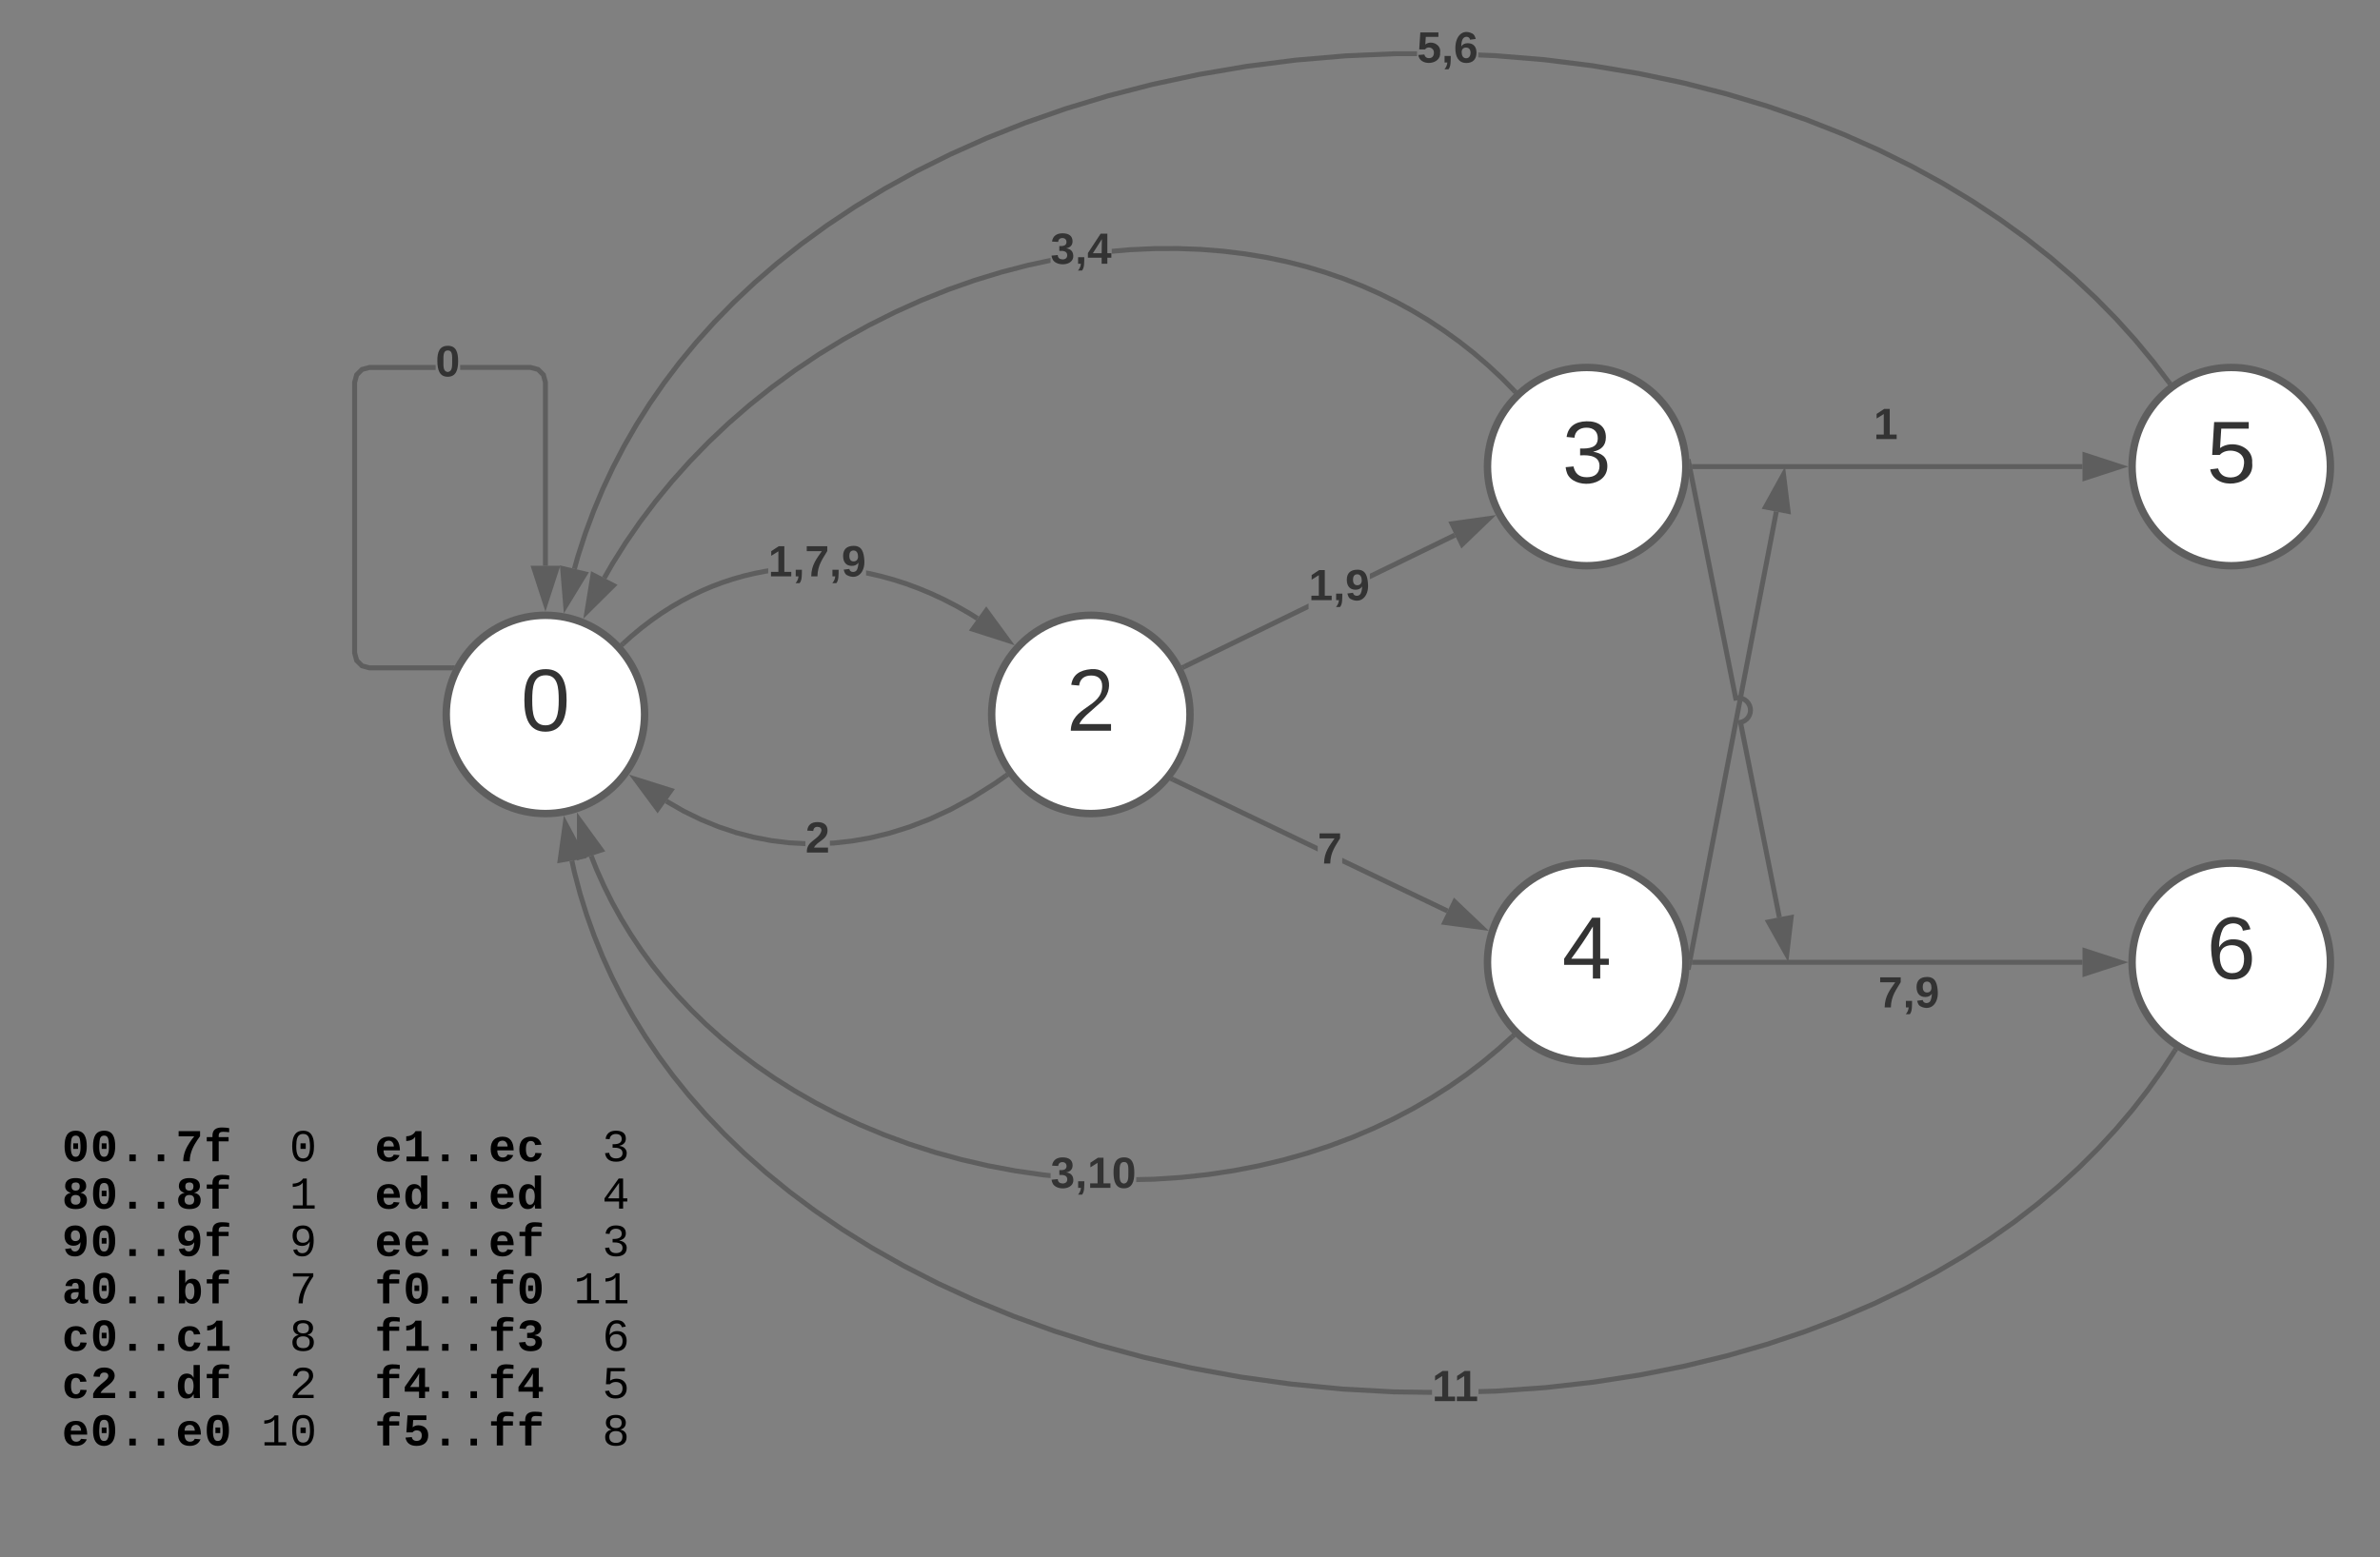 <svg xmlns="http://www.w3.org/2000/svg" xmlns:xlink="http://www.w3.org/1999/xlink" xmlns:lucid="lucid" width="960" height="628.26"><rect width="100%" height="100%" fill="#808080" stroke="none"/><g transform="translate(0 -31.737)" lucid:page-tab-id="bMsmAG9d6QSh"><path d="M260 320c0 22.1-17.9 40-40 40s-40-17.9-40-40 17.9-40 40-40 40 17.9 40 40z" stroke="#5e5e5e" stroke-width="3" fill="#fff"/><use xlink:href="#a" transform="matrix(1,0,0,1,185,285) translate(25.128 41.569)"/><path d="M480 320c0 22.1-17.9 40-40 40s-40-17.9-40-40 17.9-40 40-40 40 17.9 40 40z" stroke="#5e5e5e" stroke-width="3" fill="#fff"/><use xlink:href="#b" transform="matrix(1,0,0,1,405,285) translate(25.128 41.569)"/><path d="M309.86 263.08l-.9.14-4.32.84-4.28 1.02-4.24 1.2-4.2 1.38-4.18 1.56-4.13 1.76-4.1 1.95-4.08 2.15-4.06 2.36-4.04 2.58-4.02 2.82-4 3.06-4 3.32-3.26 2.95-1.34-1.48 3.3-3 4.04-3.37 4.07-3.1 4.1-2.87 4.12-2.63 4.13-2.4 4.15-2.2 4.2-1.98 4.2-1.8 4.25-1.58 4.28-1.4 4.32-1.23 4.37-1.04 4.4-.86 1.24-.18zm40.86-.94l4.97 1.15 5 1.38 5.1 1.63 5.1 1.9 5.18 2.15 5.2 2.43 5.25 2.72 5.26 3 3.04 1.94-1.06 1.7-3.03-1.9-5.18-2.98-5.17-2.68-5.13-2.4-5.1-2.12-5.04-1.86-5-1.6-4.93-1.37-4.9-1.13-.94-.17v-2.04z" fill="#5e5e5e"/><path d="M252.06 292.16l-.74.67-1.38-1.45.78-.7zM406.68 290.2l-14.28-4.57 5.42-7.52z" fill="#5e5e5e"/><path d="M409.3 292.1l-18.5-5.94 7.02-9.75zm-15.28-7l10.04 3.22-6.23-8.5z" fill="#5e5e5e"/><use xlink:href="#c" transform="matrix(1,0,0,1,309.858,250.054) translate(0 14.222)"/><path d="M276.23 358.14l7.07 3.45 7 2.86 6.98 2.32 6.96 1.8 6.98 1.34 7.03.87 6.62.36v2l-6.8-.38-7.16-.88-7.1-1.36-7.1-1.85-7.08-2.37-7.14-2.9-7.2-3.52-7.05-4.03 1-1.74zm129.95-12.5l-4.35 3.06-9.15 5.76-8.83 4.8-8.53 3.94-8.25 3.17-8 2.5-7.75 1.9-7.55 1.3-7.4.82-1.62.06v-2l1.48-.06 7.25-.8 7.43-1.3 7.65-1.86 7.86-2.46 8.14-3.13 8.4-3.88 8.73-4.73 9.05-5.7 4.3-3.03zM270.62 350.65l-5.38 7.55-8.93-12.06z" fill="#5e5e5e"/><path d="M272.23 350.1l-6.98 9.8-11.57-15.64zm-7 6.4l3.78-5.3-10.05-3.18zM407 345.06l-.84.6-1.15-1.63.83-.58z" fill="#5e5e5e"/><use xlink:href="#d" transform="matrix(1,0,0,1,324.87,361.514) translate(0 14.222)"/><path d="M680 220c0 22.1-17.9 40-40 40s-40-17.9-40-40 17.9-40 40-40 40 17.9 40 40z" stroke="#5e5e5e" stroke-width="3" fill="#fff"/><use xlink:href="#e" transform="matrix(1,0,0,1,605,185) translate(25.128 41.569)"/><path d="M680 420c0 22.1-17.9 40-40 40s-40-17.9-40-40 17.9-40 40-40 40 17.9 40 40z" stroke="#5e5e5e" stroke-width="3" fill="#fff"/><use xlink:href="#f" transform="matrix(1,0,0,1,605,385) translate(25.128 41.569)"/><path d="M527.84 277.46l-49.6 24.13-.87-1.8 50.47-24.56zm59.43-28.9l-34.73 16.9v-2.24l33.85-16.47z" fill="#5e5e5e"/><path d="M478.27 301.58l-.87.42-.98-1.74.98-.48zM589.76 251.38l-4.06-8.34 14.86-2.07z" fill="#5e5e5e"/><path d="M589.46 253.05l-5.26-10.8 19.27-2.7zm-2.26-9.2l2.86 5.85 7.6-7.32z" fill="#5e5e5e"/><use xlink:href="#g" transform="matrix(1,0,0,1,527.845,259.675) translate(0 14.222)"/><path d="M584.3 398.42l-.86 1.8-42.04-20.15v-2.22zm-52.78-25.3v2.2l-58.7-28.12.87-1.8z" fill="#5e5e5e"/><path d="M473.72 345.4l-.87 1.8-1.14-.54 1.3-1.6zM597.64 405.92l-14.87-2 4-8.35z" fill="#5e5e5e"/><path d="M600.56 407.32l-19.3-2.58 5.2-10.84zm-16.3-4.2l10.46 1.4-7.64-7.27z" fill="#5e5e5e"/><use xlink:href="#h" transform="matrix(1,0,0,1,531.519,365.925) translate(0 14.222)"/><path d="M940 220c0 22.1-17.9 40-40 40s-40-17.9-40-40 17.9-40 40-40 40 17.9 40 40z" stroke="#5e5e5e" stroke-width="3" fill="#fff"/><use xlink:href="#i" transform="matrix(1,0,0,1,865,185) translate(25.128 41.569)"/><path d="M940 420c0 22.1-17.9 40-40 40s-40-17.9-40-40 17.9-40 40-40 40 17.9 40 40z" stroke="#5e5e5e" stroke-width="3" fill="#fff"/><use xlink:href="#j" transform="matrix(1,0,0,1,865,385) translate(25.128 41.569)"/><path d="M423.76 137.8l-8.97 1.93-10.64 2.77-10.7 3.27-10.72 3.78-10.68 4.27-10.58 4.75-10.43 5.22-10.2 5.64-9.96 6.07-9.65 6.46-9.28 6.8-8.9 7.1-8.47 7.35-8.04 7.6-7.58 7.8-7.13 7.97-6.66 8.1-6.22 8.24-5.75 8.34-5.3 8.4-3.32 5.82-1.73-1 3.35-5.84 5.34-8.48 5.8-8.4 6.26-8.3 6.7-8.17 7.2-8.03 7.64-7.86 8.1-7.65 8.54-7.42 8.96-7.14 9.35-6.84 9.7-6.5 10.03-6.1 10.3-5.7 10.5-5.26 10.65-4.8 10.75-4.3 10.8-3.8 10.78-3.28 10.73-2.8 9.43-2.03zm60.65-6.44l9.05.73 8.78 1.07 8.5 1.4 8.26 1.74 8 2.03 7.75 2.32 7.5 2.6 7.3 2.84 7.08 3.12 6.87 3.38 6.67 3.64 6.5 3.9 6.3 4.16 6.14 4.43 6 4.7 5.8 5 5.7 5.3 4.8 4.9-1.42 1.4-4.78-4.87-5.62-5.24-5.76-4.94-5.9-4.65-6.1-4.38-6.23-4.12-6.42-3.86-6.6-3.6-6.8-3.34-7-3.1-7.2-2.82-7.45-2.55-7.67-2.3-7.92-2-8.17-1.7-8.43-1.4-8.7-1.07-8.95-.72-9.24-.35-9.48.04-9.74.44-7.4.64v-2l7.27-.64 9.83-.44 9.57-.03z" fill="#5e5e5e"/><path d="M612.13 189.35l-1.45 1.37-.7-.72 1.4-1.4zM247.4 267.96l-10.64 10.57 2.4-14.8z" fill="#5e5e5e"/><path d="M249.1 267.7l-13.82 13.7 3.12-19.2zm-10.86 7.95l7.48-7.43-5.8-2.98z" fill="#5e5e5e"/><use xlink:href="#k" transform="matrix(1,0,0,1,423.76,123.942) translate(0 14.222)"/><path d="M175.73 181H149.2l-2.66.7-1.77 1.8-.72 2.63v108.94l.72 2.64 1.77 1.8 2.65.7h32.85v2h-33.13l-3.4-.92-2.54-2.53-.93-3.42V185.87l.93-3.42 2.53-2.53 3.42-.92h26.8zm41.82-1.08l2.53 2.53.92 3.42V260h-2v-73.87l-.7-2.64-1.8-1.8-2.63-.7H185.6v-2h28.53z" fill="#5e5e5e"/><path d="M182.58 302.2h-.55v-2h1.5zM220 275.26L215.36 261h9.28z" fill="#5e5e5e"/><path d="M220 278.5l-6-18.5h12zm-3.26-16.5l3.26 10.03 3.26-10.03z" fill="#5e5e5e"/><use xlink:href="#l" transform="matrix(1,0,0,1,175.728,169.333) translate(0 14.222)"/><path d="M610.66 450.75l-5.34 4.84-6.37 5.3-6.66 5.1-6.97 4.86-7.26 4.64-7.58 4.4-7.92 4.17-8.23 3.9-8.58 3.65-8.9 3.34-9.27 3.04-9.58 2.7-9.9 2.37-10.23 1.98-10.5 1.6-10.76 1.15-10.96.73-7.33.17v-2l7.24-.17 10.87-.72 10.66-1.15 10.42-1.57 10.13-1.96 9.83-2.34 9.52-2.7 9.17-3 8.83-3.32 8.5-3.6 8.16-3.88 7.82-4.12 7.5-4.37 7.2-4.6 6.9-4.82 6.58-5.04 6.3-5.26 5.32-4.8zm-369.04-68.43l3 6.66 3.26 6.55 3.57 6.44 3.87 6.34 4.18 6.25 4.5 6.15 4.83 6.06 5.18 5.96 5.55 5.86 5.9 5.75 6.3 5.64 6.7 5.5 7.12 5.36 7.53 5.2 7.96 5 8.38 4.8 8.8 4.57 9.2 4.3 9.6 4 9.98 3.67 10.3 3.3 10.6 2.93 10.84 2.5 11.02 2.07 11.16 1.6 2.84.3v2l-3.1-.3-11.22-1.62-11.1-2.08-10.93-2.53-10.68-2.94-10.38-3.34-10.05-3.7-9.68-4.03-9.3-4.33-8.86-4.6-8.45-4.85-8.03-5.05-7.6-5.24-7.17-5.42-6.77-5.55-6.36-5.7-5.97-5.82-5.6-5.92-5.24-6.02-4.9-6.12-4.54-6.22-4.23-6.32-3.9-6.4-3.62-6.52-3.3-6.62-3.03-6.74-2.25-5.65 1.85-.74z" fill="#5e5e5e"/><path d="M611.42 450.06l-.78.7-1.34-1.47.75-.7zM242.54 374.7l-8.8 2.87-.03-15z" fill="#5e5e5e"/><path d="M244.16 375.22l-11.43 3.73-.02-19.45zm-9.43.98l6.2-2.03-6.2-8.52z" fill="#5e5e5e"/><use xlink:href="#m" transform="matrix(1,0,0,1,423.783,496.794) translate(0 14.222)"/><path d="M682.5 220H840" stroke="#5e5e5e" stroke-width="2" fill="none"/><path d="M682.53 221h-1.1l.07-.98-.03-1.02h1.06z" fill="#5e5e5e"/><path d="M855.26 220L841 224.64v-9.28z" stroke="#5e5e5e" stroke-width="2" fill="#5e5e5e"/><use xlink:href="#n" transform="matrix(1,0,0,1,755.728,194.667) translate(0 14.222)"/><path d="M681.7 419.02l34.8-180.85" stroke="#5e5e5e" stroke-width="2" fill="none"/><path d="M682.68 419.18l-.76 3.95-.6-.1.18-3-.04-1.08z" fill="#5e5e5e"/><path d="M719.4 223.18l1.84 14.88-9.1-1.75z" stroke="#5e5e5e" stroke-width="2" fill="#5e5e5e"/><path d="M682.5 420H840" stroke="#5e5e5e" stroke-width="2" fill="none"/><path d="M682.53 421h-1.1l.07-.98-.03-1.02h1.06z" fill="#5e5e5e"/><path d="M855.26 420L841 424.64v-9.28z" stroke="#5e5e5e" stroke-width="2" fill="#5e5e5e"/><use xlink:href="#o" transform="matrix(1,0,0,1,757.654,424) translate(0 14.222)"/><path d="M681.7 220.98l18.4 92.4c2.7-.53 5.34 1.23 5.88 3.94.54 2.7-1.22 5.34-3.93 5.88l15.67 78.65" stroke="#5e5e5e" stroke-width="2" fill="none"/><path d="M682.68 220.8l-1.24.26.06-1.04-.1-3.02v-.04l.5-.1z" fill="#5e5e5e"/><path d="M720.7 416.83l-7.33-13.1 9.1-1.8z" stroke="#5e5e5e" stroke-width="2" fill="#5e5e5e"/><path d="M232.7 383.6l2.28 8.6 2.63 8.45 3 8.33 3.32 8.23 3.7 8.15 4.08 8.06 4.5 8.02 4.9 7.95 5.34 7.9 5.82 7.9 6.32 7.84 6.87 7.83 7.44 7.8 8.05 7.77 8.73 7.73 9.44 7.7 10.2 7.6 11.02 7.53 11.88 7.4L365 541.6l13.72 7.04 14.7 6.76 15.66 6.44 16.63 6.03 17.56 5.55 18.43 5 19.18 4.33 19.83 3.62 20.32 2.83 20.6 2 20.74 1.14 15.26.2v2l-15.33-.2-20.82-1.14-20.7-2-20.4-2.86-19.9-3.63-19.27-4.35-18.5-5-17.64-5.58-16.7-6.06-15.75-6.46-14.75-6.8-13.8-7.08-12.85-7.28-11.95-7.45-11.1-7.57-10.26-7.67-9.52-7.74-8.8-7.8-8.1-7.82-7.5-7.86-6.93-7.9-6.38-7.9-5.87-7.95-5.4-7.98-4.94-8.02-4.52-8.08-4.12-8.13-3.74-8.22-3.36-8.3-3-8.42-2.66-8.53-2.3-8.68-1.07-4.84 1.94-.43zM878 456.32l-4.94 7.58-5.9 8.26-6.3 8.1-6.74 7.92-7.2 7.77-7.66 7.63-8.18 7.5-8.72 7.32-9.3 7.18-9.93 7-10.6 6.84-11.27 6.63-12.03 6.4-12.8 6.16-13.64 5.87-14.5 5.5-15.35 5.13-16.23 4.67-17.1 4.15-17.96 3.57-18.73 2.9-19.44 2.2-20.02 1.42-7.1.2v-2l7-.2 19.93-1.4 19.36-2.2 18.65-2.9 17.88-3.55 17.02-4.13 16.16-4.65 15.28-5.1 14.4-5.5 13.55-5.8 12.73-6.12 11.95-6.37 11.22-6.58 10.5-6.8 9.86-6.95 9.24-7.13 8.66-7.28 8.12-7.42 7.6-7.57 7.14-7.72 6.68-7.86 6.26-8.04 5.85-8.18 4.94-7.55z" fill="#5e5e5e"/><path d="M878.57 455.46l-.57.88-1.67-1.1.55-.84zM235.06 377.23l-9.13 1.6L228 364z" fill="#5e5e5e"/><path d="M236.6 377.97l-11.85 2.1 2.7-19.27zm-9.5-.35l6.43-1.14-4.96-9.3z" fill="#5e5e5e"/><use xlink:href="#p" transform="matrix(1,0,0,1,577.617,582.829) translate(0 14.222)"/><path d="M571.58 54.4h-8.63l-20.2.87-20.02 1.7-19.7 2.52-19.23 3.26-18.63 3.98-17.92 4.63-17.13 5.2-16.3 5.7-15.43 6.12-14.55 6.48-13.67 6.8-12.8 7.07-12 7.27-11.18 7.45-10.43 7.6-9.7 7.7-9.05 7.83-8.4 7.9-7.8 8-7.26 8.07-6.72 8.14-6.23 8.23-5.74 8.3-5.3 8.4-4.9 8.5-4.5 8.6-4.08 8.7-3.7 8.87-3.35 9.02-2.98 9.2-1.38 5-1.93-.54 1.4-5.04 3-9.27 3.37-9.1 3.75-8.94 4.13-8.8 4.52-8.67 4.93-8.57 5.36-8.47 5.8-8.37 6.27-8.3 6.77-8.2 7.3-8.13 7.87-8.05 8.48-7.97 9.1-7.86 9.78-7.77 10.5-7.64 11.25-7.5 12.07-7.32 12.88-7.1L383 93.08l14.6-6.53 15.52-6.16 16.37-5.72 17.2-5.22 18.02-4.64 18.7-4 19.32-3.3 19.78-2.5 20.1-1.73 20.28-.87h8.68zm31.7-1.2l19.78 1.62 19.33 2.42 18.75 3.15 18.1 3.8 17.37 4.44 16.6 5L729 79.1 744 85.03l14.2 6.3 13.4 6.63 12.66 6.93 11.92 7.2 11.23 7.44 10.58 7.66 9.95 7.86 9.35 8.05 8.8 8.22 8.25 8.42 7.76 8.6 7.27 8.77 6.2 8.17-1.58 1.2-6.2-8.1-7.22-8.73-7.7-8.53-8.2-8.34-8.74-8.18-9.28-8-9.88-7.8-10.5-7.6-11.17-7.4-11.84-7.16-12.58-6.9-13.34-6.6-14.1-6.26-14.93-5.88-15.7-5.45-16.52-4.96-17.3-4.4-18-3.82-18.68-3.13-19.24-2.4-19.7-1.63-6.9-.3v-2z" fill="#5e5e5e"/><path d="M876.2 186.08l-1.6 1.2-.63-.82 1.6-1.2zM235.98 263.28l-7.8 12.8-1.22-14.94z" fill="#5e5e5e"/><path d="M237.55 262.63l-10.12 16.6-1.58-19.38zm-8.63 10.3l5.5-9-6.35-1.5z" fill="#5e5e5e"/><use xlink:href="#q" transform="matrix(1,0,0,1,571.577,42.737) translate(0 14.222)"/><path d="M20 486c0-3.3 2.7-6 6-6h228c3.3 0 6 2.7 6 6v148c0 3.3-2.7 6-6 6H26c-3.3 0-6-2.7-6-6z" stroke="#000" stroke-opacity="0" stroke-width="3" fill="#fff" fill-opacity="0"/><use xlink:href="#r" transform="matrix(1,0,0,1,25,485) translate(0 15.285)"/><use xlink:href="#s" transform="matrix(1,0,0,1,25,485) translate(91.748 15.285)"/><use xlink:href="#t" transform="matrix(1,0,0,1,25,485) translate(126.154 15.285)"/><use xlink:href="#u" transform="matrix(1,0,0,1,25,485) translate(217.902 15.285)"/><use xlink:href="#v" transform="matrix(1,0,0,1,25,485) translate(0 34.396)"/><use xlink:href="#w" transform="matrix(1,0,0,1,25,485) translate(91.748 34.396)"/><use xlink:href="#x" transform="matrix(1,0,0,1,25,485) translate(126.154 34.396)"/><use xlink:href="#y" transform="matrix(1,0,0,1,25,485) translate(217.902 34.396)"/><use xlink:href="#z" transform="matrix(1,0,0,1,25,485) translate(0 53.507)"/><use xlink:href="#A" transform="matrix(1,0,0,1,25,485) translate(91.748 53.507)"/><use xlink:href="#B" transform="matrix(1,0,0,1,25,485) translate(126.154 53.507)"/><use xlink:href="#u" transform="matrix(1,0,0,1,25,485) translate(217.902 53.507)"/><use xlink:href="#C" transform="matrix(1,0,0,1,25,485) translate(0 72.618)"/><use xlink:href="#D" transform="matrix(1,0,0,1,25,485) translate(91.748 72.618)"/><use xlink:href="#E" transform="matrix(1,0,0,1,25,485) translate(126.154 72.618)"/><use xlink:href="#F" transform="matrix(1,0,0,1,25,485) translate(206.434 72.618)"/><use xlink:href="#G" transform="matrix(1,0,0,1,25,485) translate(0 91.73)"/><use xlink:href="#H" transform="matrix(1,0,0,1,25,485) translate(91.748 91.73)"/><use xlink:href="#I" transform="matrix(1,0,0,1,25,485) translate(126.154 91.73)"/><use xlink:href="#J" transform="matrix(1,0,0,1,25,485) translate(217.902 91.73)"/><use xlink:href="#K" transform="matrix(1,0,0,1,25,485) translate(0 110.841)"/><use xlink:href="#L" transform="matrix(1,0,0,1,25,485) translate(91.748 110.841)"/><use xlink:href="#M" transform="matrix(1,0,0,1,25,485) translate(126.154 110.841)"/><use xlink:href="#N" transform="matrix(1,0,0,1,25,485) translate(217.902 110.841)"/><use xlink:href="#O" transform="matrix(1,0,0,1,25,485) translate(0 129.952)"/><use xlink:href="#P" transform="matrix(1,0,0,1,25,485) translate(80.28 129.952)"/><use xlink:href="#Q" transform="matrix(1,0,0,1,25,485) translate(126.154 129.952)"/><use xlink:href="#R" transform="matrix(1,0,0,1,25,485) translate(217.902 129.952)"/><defs><path fill="#333" d="M101-251c68 0 85 55 85 127S166 4 100 4C33 4 14-52 14-124c0-73 17-127 87-127zm-1 229c47 0 54-49 54-102s-4-102-53-102c-51 0-55 48-55 102 0 53 5 102 54 102" id="S"/><use transform="matrix(0.099,0,0,0.099,0,0)" xlink:href="#S" id="a"/><path fill="#333" d="M101-251c82-7 93 87 43 132L82-64C71-53 59-42 53-27h129V0H18c2-99 128-94 128-182 0-28-16-43-45-43s-46 15-49 41l-32-3c6-41 34-60 81-64" id="T"/><use transform="matrix(0.099,0,0,0.099,0,0)" xlink:href="#T" id="b"/><path fill="#333" d="M23 0v-37h61v-169l-59 37v-38l62-41h46v211h57V0H23" id="U"/><path fill="#333" d="M76-54c-1 42 2 86-19 110H24C36 42 46 24 48 0H25v-54h51" id="V"/><path fill="#333" d="M52 0c1-96 47-148 87-207H15v-41h169v40c-36 62-79 113-81 208H52" id="W"/><path fill="#333" d="M99-251c69 0 84 53 88 123 5 99-61 162-144 118-15-8-21-25-26-45l46-6c4 31 50 33 63 7 7-15 12-36 12-60-9 18-29 28-54 28-48 0-72-32-72-82 0-55 31-83 87-83zm-1 128c24 0 37-16 37-39 0-27-10-51-37-51-25 0-35 19-35 45 0 25 10 45 35 45" id="X"/><g id="c"><use transform="matrix(0.049,0,0,0.049,0,0)" xlink:href="#U"/><use transform="matrix(0.049,0,0,0.049,9.877,0)" xlink:href="#V"/><use transform="matrix(0.049,0,0,0.049,14.815,0)" xlink:href="#W"/><use transform="matrix(0.049,0,0,0.049,24.691,0)" xlink:href="#V"/><use transform="matrix(0.049,0,0,0.049,29.63,0)" xlink:href="#X"/></g><path fill="#333" d="M182-182c0 78-84 86-111 141h115V0H12c-6-101 99-100 120-180 1-22-12-31-33-32-23 0-32 14-35 34l-49-3c5-45 32-70 84-70 51 0 83 22 83 69" id="Y"/><use transform="matrix(0.049,0,0,0.049,0,0)" xlink:href="#Y" id="d"/><path fill="#333" d="M126-127c33 6 58 20 58 59 0 88-139 92-164 29-3-8-5-16-6-25l32-3c6 27 21 44 54 44 32 0 52-15 52-46 0-38-36-46-79-43v-28c39 1 72-4 72-42 0-27-17-43-46-43-28 0-47 15-49 41l-32-3c6-42 35-63 81-64 48-1 79 21 79 65 0 36-21 52-52 59" id="Z"/><use transform="matrix(0.099,0,0,0.099,0,0)" xlink:href="#Z" id="e"/><path fill="#333" d="M155-56V0h-30v-56H8v-25l114-167h33v167h35v25h-35zm-30-156c-27 46-58 90-88 131h88v-131" id="aa"/><use transform="matrix(0.099,0,0,0.099,0,0)" xlink:href="#aa" id="f"/><g id="g"><use transform="matrix(0.049,0,0,0.049,0,0)" xlink:href="#U"/><use transform="matrix(0.049,0,0,0.049,9.877,0)" xlink:href="#V"/><use transform="matrix(0.049,0,0,0.049,14.815,0)" xlink:href="#X"/></g><use transform="matrix(0.049,0,0,0.049,0,0)" xlink:href="#W" id="h"/><path fill="#333" d="M54-142c48-35 137-8 131 61C196 18 31 33 14-55l32-4c7 23 22 37 52 37 35-1 51-22 54-58 4-55-73-65-99-34H22l8-134h141v27H59" id="ab"/><use transform="matrix(0.099,0,0,0.099,0,0)" xlink:href="#ab" id="i"/><path fill="#333" d="M110-160c48 1 74 30 74 79 0 53-28 85-80 85-65 0-83-55-86-122-5-90 50-162 133-122 14 7 22 21 27 39l-31 6c-5-40-67-38-82-6-9 19-15 44-15 74 11-20 30-34 60-33zm-7 138c34 0 49-23 49-58s-16-56-50-56c-29 0-50 16-49 49 1 36 15 65 50 65" id="ac"/><use transform="matrix(0.099,0,0,0.099,0,0)" xlink:href="#ac" id="j"/><path fill="#333" d="M128-127c34 4 56 21 59 58 7 91-148 94-172 28-4-9-6-17-7-26l51-5c1 24 16 35 40 36 23 0 39-12 38-36-1-31-31-36-65-34v-40c32 2 59-3 59-33 0-20-13-33-34-33s-33 13-35 32l-50-3c6-44 37-68 86-68 50 0 83 20 83 66 0 35-22 52-53 58" id="ad"/><path fill="#333" d="M165-50V0h-47v-50H5v-38l105-160h55v161h33v37h-33zm-47-37l2-116L46-87h72" id="ae"/><g id="k"><use transform="matrix(0.049,0,0,0.049,0,0)" xlink:href="#ad"/><use transform="matrix(0.049,0,0,0.049,9.877,0)" xlink:href="#V"/><use transform="matrix(0.049,0,0,0.049,14.815,0)" xlink:href="#ae"/></g><path fill="#333" d="M101-251c68 0 84 54 84 127C185-50 166 4 99 4S15-52 14-124c-1-75 17-127 87-127zm-1 216c37-5 36-46 36-89s4-89-36-89c-39 0-36 45-36 89 0 43-3 85 36 89" id="af"/><use transform="matrix(0.049,0,0,0.049,0,0)" xlink:href="#af" id="l"/><g id="m"><use transform="matrix(0.049,0,0,0.049,0,0)" xlink:href="#ad"/><use transform="matrix(0.049,0,0,0.049,9.877,0)" xlink:href="#V"/><use transform="matrix(0.049,0,0,0.049,14.815,0)" xlink:href="#U"/><use transform="matrix(0.049,0,0,0.049,24.691,0)" xlink:href="#af"/></g><use transform="matrix(0.049,0,0,0.049,0,0)" xlink:href="#U" id="n"/><g id="o"><use transform="matrix(0.049,0,0,0.049,0,0)" xlink:href="#W"/><use transform="matrix(0.049,0,0,0.049,9.877,0)" xlink:href="#V"/><use transform="matrix(0.049,0,0,0.049,14.815,0)" xlink:href="#X"/></g><g id="p"><use transform="matrix(0.049,0,0,0.049,0,0)" xlink:href="#U"/><use transform="matrix(0.049,0,0,0.049,8.889,0)" xlink:href="#U"/></g><path fill="#333" d="M139-81c0-46-55-55-73-27H18l9-140h149v37H72l-4 63c44-38 133-4 122 66C201 21 21 35 11-62l49-4c5 18 15 30 39 30 26 0 40-18 40-45" id="ag"/><path fill="#333" d="M115-159c48 0 72 30 72 78 0 54-30 85-83 85-64 0-91-50-91-122 0-98 58-163 141-120 15 8 21 24 27 44l-47 6c-5-31-48-31-61-4-7 14-11 33-11 60 9-17 28-27 53-27zM102-35c24 0 36-20 36-45s-11-43-37-43c-23 0-36 14-36 38 0 27 11 50 37 50" id="ah"/><g id="q"><use transform="matrix(0.049,0,0,0.049,0,0)" xlink:href="#ag"/><use transform="matrix(0.049,0,0,0.049,9.877,0)" xlink:href="#V"/><use transform="matrix(0.049,0,0,0.049,14.815,0)" xlink:href="#ah"/></g><path d="M117-675c0-408 109-695 502-695 384 0 492 295 492 695 0 326-84 561-303 658-117 51-277 52-394 1-217-95-297-335-297-659zm591 451c148-93 132-449 108-680-15-138-53-246-199-246-150 0-193 107-207 248-22 230-40 585 106 678 50 32 141 32 192 0zM506-555v-249h215v249H506" id="ai"/><path d="M470 0v-305h289V0H470" id="aj"/><path d="M1092-1126C914-878 744-630 663-296c-23 96-34 194-34 296H336c7-366 145-620 298-854 59-90 126-177 197-264H131v-231h961v223" id="ak"/><path d="M844-1321c-130 0-195 53-191 182v57h443v190H653V0H373v-892H117v-190h256v-83c5-247 162-348 422-349 120-1 232 13 327 28v184c-84-10-183-19-278-19" id="al"/><g id="r"><use transform="matrix(0.009,0,0,0.009,0,0)" xlink:href="#ai"/><use transform="matrix(0.009,0,0,0.009,11.469,0)" xlink:href="#ai"/><use transform="matrix(0.009,0,0,0.009,22.937,0)" xlink:href="#aj"/><use transform="matrix(0.009,0,0,0.009,34.406,0)" xlink:href="#aj"/><use transform="matrix(0.009,0,0,0.009,45.874,0)" xlink:href="#ak"/><use transform="matrix(0.009,0,0,0.009,57.343,0)" xlink:href="#al"/></g><path d="M1065-1013c47 164 49 500-1 665C999-130 875 20 611 20c-377 0-484-300-487-695-2-245 41-425 141-551 77-98 191-144 352-144 261 0 386 140 448 357zM741-155c199-92 203-504 159-785-26-168-96-284-283-284-281 0-308 256-311 549-2 181 18 324 80 428 46 77 115 118 227 120 47 0 90-10 128-28zM496-555v-249h235v249H496" id="am"/><use transform="matrix(0.009,0,0,0.009,0,0)" xlink:href="#am" id="s"/><path d="M1113-274C1038-96 884 20 626 20c-352 0-526-209-526-566 0-358 185-556 530-556 358 0 496 251 499 615H395c5 180 68 319 245 319 102 0 186-45 208-129zM857-663c-6-177-128-307-315-247-94 30-141 121-145 247h460" id="an"/><path d="M138-1120c207-4 339-93 415-229h266v1140h323V0H149v-209h389v-891c-70 121-216 187-400 194v-214" id="ao"/><path d="M1109-360C1066-122 902 20 624 20c-347 0-514-209-514-555 0-353 168-567 518-567 270 0 425 136 473 361l-283 14c-16-106-75-183-196-182-75 0-130 31-165 93s-52 152-52 270c0 249 74 374 221 374 120 0 188-82 201-201" id="ap"/><g id="t"><use transform="matrix(0.009,0,0,0.009,0,0)" xlink:href="#an"/><use transform="matrix(0.009,0,0,0.009,11.469,0)" xlink:href="#ao"/><use transform="matrix(0.009,0,0,0.009,22.937,0)" xlink:href="#aj"/><use transform="matrix(0.009,0,0,0.009,34.406,0)" xlink:href="#aj"/><use transform="matrix(0.009,0,0,0.009,45.874,0)" xlink:href="#an"/><use transform="matrix(0.009,0,0,0.009,57.343,0)" xlink:href="#ap"/></g><path d="M1060-1016c0 191-128 285-295 323v4c154 18 262 91 313 209 14 35 21 72 21 110 0 277-194 390-478 390-292 0-457-129-493-382l186-17c24 161 121 250 307 250 172 1 298-80 291-247-8-208-220-239-446-233v-156c217 9 409-34 409-232 0-152-102-225-264-225-159 0-264 88-278 233l-181-14c33-239 196-367 461-367 264 0 447 102 447 354" id="aq"/><use transform="matrix(0.009,0,0,0.009,0,0)" xlink:href="#aq" id="u"/><path d="M829-709c170 32 291 130 291 327 0 285-207 402-505 402-296 0-506-116-506-400 0-194 122-293 287-327v-4c-145-37-254-130-254-301 0-257 201-358 469-358 275 0 474 97 474 360 0 168-110 262-256 297v4zm-216-99c126 0 184-66 183-187-1-119-62-179-185-178-121 0-182 60-182 178 0 119 60 187 184 187zm4 630c149 0 213-80 212-227-2-138-77-206-220-206-139 1-209 76-211 210-2 147 70 223 219 223" id="ar"/><g id="v"><use transform="matrix(0.009,0,0,0.009,0,0)" xlink:href="#ar"/><use transform="matrix(0.009,0,0,0.009,11.469,0)" xlink:href="#ai"/><use transform="matrix(0.009,0,0,0.009,22.937,0)" xlink:href="#aj"/><use transform="matrix(0.009,0,0,0.009,34.406,0)" xlink:href="#aj"/><use transform="matrix(0.009,0,0,0.009,45.874,0)" xlink:href="#ar"/><use transform="matrix(0.009,0,0,0.009,57.343,0)" xlink:href="#al"/></g><path d="M148-1120c216-7 379-89 463-229h166v1204h353V0H157v-145h439v-1021c-79 124-254 184-448 194v-148" id="as"/><use transform="matrix(0.009,0,0,0.009,0,0)" xlink:href="#as" id="w"/><path d="M802-909c-3-189-2-383-2-575h281v1248c-1 83 4 168 8 236H817c-9-50-14-117-15-176h-4C735-49 651 20 482 20 191 20 97-238 97-539c0-243 66-432 221-519 50-28 108-42 175-42 162 2 253 78 309 191zm-70 658c91-113 93-462 2-584-46-61-145-100-224-53-96 56-119 190-120 349 0 123 17 214 52 275 46 82 130 115 222 74 25-12 46-33 68-61" id="at"/><g id="x"><use transform="matrix(0.009,0,0,0.009,0,0)" xlink:href="#an"/><use transform="matrix(0.009,0,0,0.009,11.469,0)" xlink:href="#at"/><use transform="matrix(0.009,0,0,0.009,22.937,0)" xlink:href="#aj"/><use transform="matrix(0.009,0,0,0.009,34.406,0)" xlink:href="#aj"/><use transform="matrix(0.009,0,0,0.009,45.874,0)" xlink:href="#an"/><use transform="matrix(0.009,0,0,0.009,57.343,0)" xlink:href="#at"/></g><path d="M937-319V0H757v-319H103v-140l635-890h199v888h188v142H937zm-180-835L257-461h500v-693" id="au"/><use transform="matrix(0.009,0,0,0.009,0,0)" xlink:href="#au" id="y"/><path d="M114-913c0-304 185-457 492-457 163 0 287 55 372 166s128 280 128 507c-1 325-87 566-302 671-146 73-404 55-514-32-75-59-123-143-151-253l264-37c24 90 76 147 180 147 76 0 135-35 179-105s67-174 68-313c-55 100-162 160-311 160-269 0-405-180-405-454zm486 245c129 0 209-78 209-211 0-151-63-271-210-271-137 0-200 99-200 239 0 139 63 243 201 243" id="av"/><g id="z"><use transform="matrix(0.009,0,0,0.009,0,0)" xlink:href="#av"/><use transform="matrix(0.009,0,0,0.009,11.469,0)" xlink:href="#ai"/><use transform="matrix(0.009,0,0,0.009,22.937,0)" xlink:href="#aj"/><use transform="matrix(0.009,0,0,0.009,34.406,0)" xlink:href="#aj"/><use transform="matrix(0.009,0,0,0.009,45.874,0)" xlink:href="#av"/><use transform="matrix(0.009,0,0,0.009,57.343,0)" xlink:href="#al"/></g><path d="M141-911c0-296 172-459 469-459 157 0 276 55 356 166s121 278 121 501c-1 324-87 567-297 677-134 70-367 56-475-22-71-52-117-126-145-226l172-27c34 111 103 176 238 176 187 0 261-138 304-298 16-65 24-141 25-227-59 121-177 199-350 199-275 0-418-184-418-460zm461 318c168 0 289-96 289-269 0-158-59-275-163-332-36-20-77-30-124-30-187 0-280 125-280 313s90 318 278 318" id="aw"/><use transform="matrix(0.009,0,0,0.009,0,0)" xlink:href="#aw" id="A"/><g id="B"><use transform="matrix(0.009,0,0,0.009,0,0)" xlink:href="#an"/><use transform="matrix(0.009,0,0,0.009,11.469,0)" xlink:href="#an"/><use transform="matrix(0.009,0,0,0.009,22.937,0)" xlink:href="#aj"/><use transform="matrix(0.009,0,0,0.009,34.406,0)" xlink:href="#aj"/><use transform="matrix(0.009,0,0,0.009,45.874,0)" xlink:href="#an"/><use transform="matrix(0.009,0,0,0.009,57.343,0)" xlink:href="#al"/></g><path d="M775-193C708-75 621 20 439 20 226 20 106-93 106-306c0-251 170-341 417-346l223-4c4-143-12-264-148-264-103 0-141 58-150 153l-293-14c37-219 194-321 455-321 263 0 418 130 417 390v392c1 84 5 161 89 160 21 0 42-2 62-6v152c-57 15-108 27-180 26-145 0-202-73-217-205h-6zm-256 17c168 0 234-139 227-325-166 4-347-25-347 173 0 94 33 152 120 152" id="ax"/><path d="M429-1484c1 190-1 388 0 572 54-116 155-191 317-191 300 0 386 257 386 563 0 241-73 429-226 518-49 28-106 42-169 42-162 0-251-81-306-196h-4c-1 59-5 127-15 176H140c4-67 9-153 8-236v-1248h281zm66 648c-93 114-92 466 1 585 35 45 77 79 142 79 64 0 112-31 148-92 69-115 68-440-2-561-39-68-131-111-221-70-25 11-46 32-68 59" id="ay"/><g id="C"><use transform="matrix(0.009,0,0,0.009,0,0)" xlink:href="#ax"/><use transform="matrix(0.009,0,0,0.009,11.469,0)" xlink:href="#ai"/><use transform="matrix(0.009,0,0,0.009,22.937,0)" xlink:href="#aj"/><use transform="matrix(0.009,0,0,0.009,34.406,0)" xlink:href="#aj"/><use transform="matrix(0.009,0,0,0.009,45.874,0)" xlink:href="#ay"/><use transform="matrix(0.009,0,0,0.009,57.343,0)" xlink:href="#al"/></g><path d="M1069-1210C890-948 720-664 634-316c-25 105-38 210-38 316H408c9-385 153-667 302-925 57-98 120-190 185-279H158v-145h911v139" id="az"/><use transform="matrix(0.009,0,0,0.009,0,0)" xlink:href="#az" id="D"/><g id="E"><use transform="matrix(0.009,0,0,0.009,0,0)" xlink:href="#al"/><use transform="matrix(0.009,0,0,0.009,11.469,0)" xlink:href="#ai"/><use transform="matrix(0.009,0,0,0.009,22.937,0)" xlink:href="#aj"/><use transform="matrix(0.009,0,0,0.009,34.406,0)" xlink:href="#aj"/><use transform="matrix(0.009,0,0,0.009,45.874,0)" xlink:href="#al"/><use transform="matrix(0.009,0,0,0.009,57.343,0)" xlink:href="#ai"/></g><g id="F"><use transform="matrix(0.009,0,0,0.009,0,0)" xlink:href="#as"/><use transform="matrix(0.009,0,0,0.009,11.469,0)" xlink:href="#as"/></g><g id="G"><use transform="matrix(0.009,0,0,0.009,0,0)" xlink:href="#ap"/><use transform="matrix(0.009,0,0,0.009,11.469,0)" xlink:href="#ai"/><use transform="matrix(0.009,0,0,0.009,22.937,0)" xlink:href="#aj"/><use transform="matrix(0.009,0,0,0.009,34.406,0)" xlink:href="#aj"/><use transform="matrix(0.009,0,0,0.009,45.874,0)" xlink:href="#ap"/><use transform="matrix(0.009,0,0,0.009,57.343,0)" xlink:href="#ao"/></g><path d="M809-709c168 33 285 134 285 331 0 277-191 398-480 398-287 0-481-120-481-396 0-192 118-296 281-331v-4c-145-39-248-139-248-313 0-238 192-346 444-346 211 0 357 75 422 217 19 41 27 86 27 131 0 172-101 274-250 309v4zm-197-70c168 0 260-73 260-233 0-158-100-224-262-224-160 0-260 68-260 224 0 155 97 232 262 233zm4 664c194 1 291-91 291-280 0-172-115-249-297-249-178 0-291 85-291 253 0 186 106 275 297 276" id="aA"/><use transform="matrix(0.009,0,0,0.009,0,0)" xlink:href="#aA" id="H"/><path d="M788-691c191 26 337 112 337 315 0 286-214 399-510 399-306 0-483-128-522-391l286-25c18 124 91 190 235 188 132-2 223-58 223-188 0-176-191-182-378-179v-227c176 5 345-9 345-176 0-115-82-171-200-171s-198 55-206 169l-281-20c34-252 213-373 492-373 224 0 381 74 451 224 20 43 29 89 29 136 0 195-130 279-301 315v4" id="aB"/><g id="I"><use transform="matrix(0.009,0,0,0.009,0,0)" xlink:href="#al"/><use transform="matrix(0.009,0,0,0.009,11.469,0)" xlink:href="#ao"/><use transform="matrix(0.009,0,0,0.009,22.937,0)" xlink:href="#aj"/><use transform="matrix(0.009,0,0,0.009,34.406,0)" xlink:href="#aj"/><use transform="matrix(0.009,0,0,0.009,45.874,0)" xlink:href="#al"/><use transform="matrix(0.009,0,0,0.009,57.343,0)" xlink:href="#aB"/></g><path d="M672-881c271 0 424 163 424 435 0 291-160 466-455 466-367 0-490-287-490-662 0-324 85-568 293-680 129-70 351-59 460 16 73 50 125 123 153 223l-172 31c-31-108-107-172-232-172-259 0-316 252-323 529 59-113 178-186 342-186zm-37 756c186 0 278-124 278-313s-96-304-284-304c-163 0-281 93-281 261 0 157 65 270 168 327 35 19 75 29 119 29" id="aC"/><use transform="matrix(0.009,0,0,0.009,0,0)" xlink:href="#aC" id="J"/><path d="M135-968c34-256 187-402 480-402 217 0 371 75 441 220 45 93 40 219-8 308-114 212-348 323-508 488-38 39-66 80-85 123h654V0H123v-195c112-245 321-399 515-560 57-48 107-96 142-157 14-26 22-53 22-80-1-104-73-156-185-154-131 2-181 74-199 194" id="aD"/><g id="K"><use transform="matrix(0.009,0,0,0.009,0,0)" xlink:href="#ap"/><use transform="matrix(0.009,0,0,0.009,11.469,0)" xlink:href="#aD"/><use transform="matrix(0.009,0,0,0.009,22.937,0)" xlink:href="#aj"/><use transform="matrix(0.009,0,0,0.009,34.406,0)" xlink:href="#aj"/><use transform="matrix(0.009,0,0,0.009,45.874,0)" xlink:href="#at"/><use transform="matrix(0.009,0,0,0.009,57.343,0)" xlink:href="#al"/></g><path d="M611-1370c266 0 451 106 451 368 0 147-77 243-154 327-132 144-316 255-451 395-42 44-75 87-96 134h723V0H144v-117c124-264 387-411 582-603 73-72 151-147 151-271 0-161-104-231-266-231-163 0-249 90-268 238l-184-17c35-233 185-369 452-369" id="aE"/><use transform="matrix(0.009,0,0,0.009,0,0)" xlink:href="#aE" id="L"/><path d="M980-287V0H712v-287H71v-211l595-851h314v853h188v209H980zM712-496c2-204-7-417 9-609-118 224-277 405-414 609h405" id="aF"/><g id="M"><use transform="matrix(0.009,0,0,0.009,0,0)" xlink:href="#al"/><use transform="matrix(0.009,0,0,0.009,11.469,0)" xlink:href="#aF"/><use transform="matrix(0.009,0,0,0.009,22.937,0)" xlink:href="#aj"/><use transform="matrix(0.009,0,0,0.009,34.406,0)" xlink:href="#aj"/><use transform="matrix(0.009,0,0,0.009,45.874,0)" xlink:href="#al"/><use transform="matrix(0.009,0,0,0.009,57.343,0)" xlink:href="#aF"/></g><path d="M353-779c69-51 166-92 291-90 218 3 357 100 423 255 21 52 32 109 32 170 0 305-189 464-500 464-268 0-424-116-471-335l182-21c35 130 124 212 293 209 198-4 309-114 309-313 0-182-118-282-305-282-120 0-198 45-262 101H169l47-728h801v145H382" id="aG"/><use transform="matrix(0.009,0,0,0.009,0,0)" xlink:href="#aG" id="N"/><g id="O"><use transform="matrix(0.009,0,0,0.009,0,0)" xlink:href="#an"/><use transform="matrix(0.009,0,0,0.009,11.469,0)" xlink:href="#ai"/><use transform="matrix(0.009,0,0,0.009,22.937,0)" xlink:href="#aj"/><use transform="matrix(0.009,0,0,0.009,34.406,0)" xlink:href="#aj"/><use transform="matrix(0.009,0,0,0.009,45.874,0)" xlink:href="#an"/><use transform="matrix(0.009,0,0,0.009,57.343,0)" xlink:href="#ai"/></g><g id="P"><use transform="matrix(0.009,0,0,0.009,0,0)" xlink:href="#as"/><use transform="matrix(0.009,0,0,0.009,11.469,0)" xlink:href="#am"/></g><path d="M426-814c58-49 145-93 255-90 282 8 442 169 442 450 0 312-203 474-522 474-288 0-453-130-497-372l281-23c24 104 89 172 219 172 153 0 230-91 230-245 0-144-78-226-224-229-94-2-148 42-191 91H145l49-763h847v209H449" id="aH"/><g id="Q"><use transform="matrix(0.009,0,0,0.009,0,0)" xlink:href="#al"/><use transform="matrix(0.009,0,0,0.009,11.469,0)" xlink:href="#aH"/><use transform="matrix(0.009,0,0,0.009,22.937,0)" xlink:href="#aj"/><use transform="matrix(0.009,0,0,0.009,34.406,0)" xlink:href="#aj"/><use transform="matrix(0.009,0,0,0.009,45.874,0)" xlink:href="#al"/><use transform="matrix(0.009,0,0,0.009,57.343,0)" xlink:href="#al"/></g><use transform="matrix(0.009,0,0,0.009,0,0)" xlink:href="#aA" id="R"/></defs></g></svg>